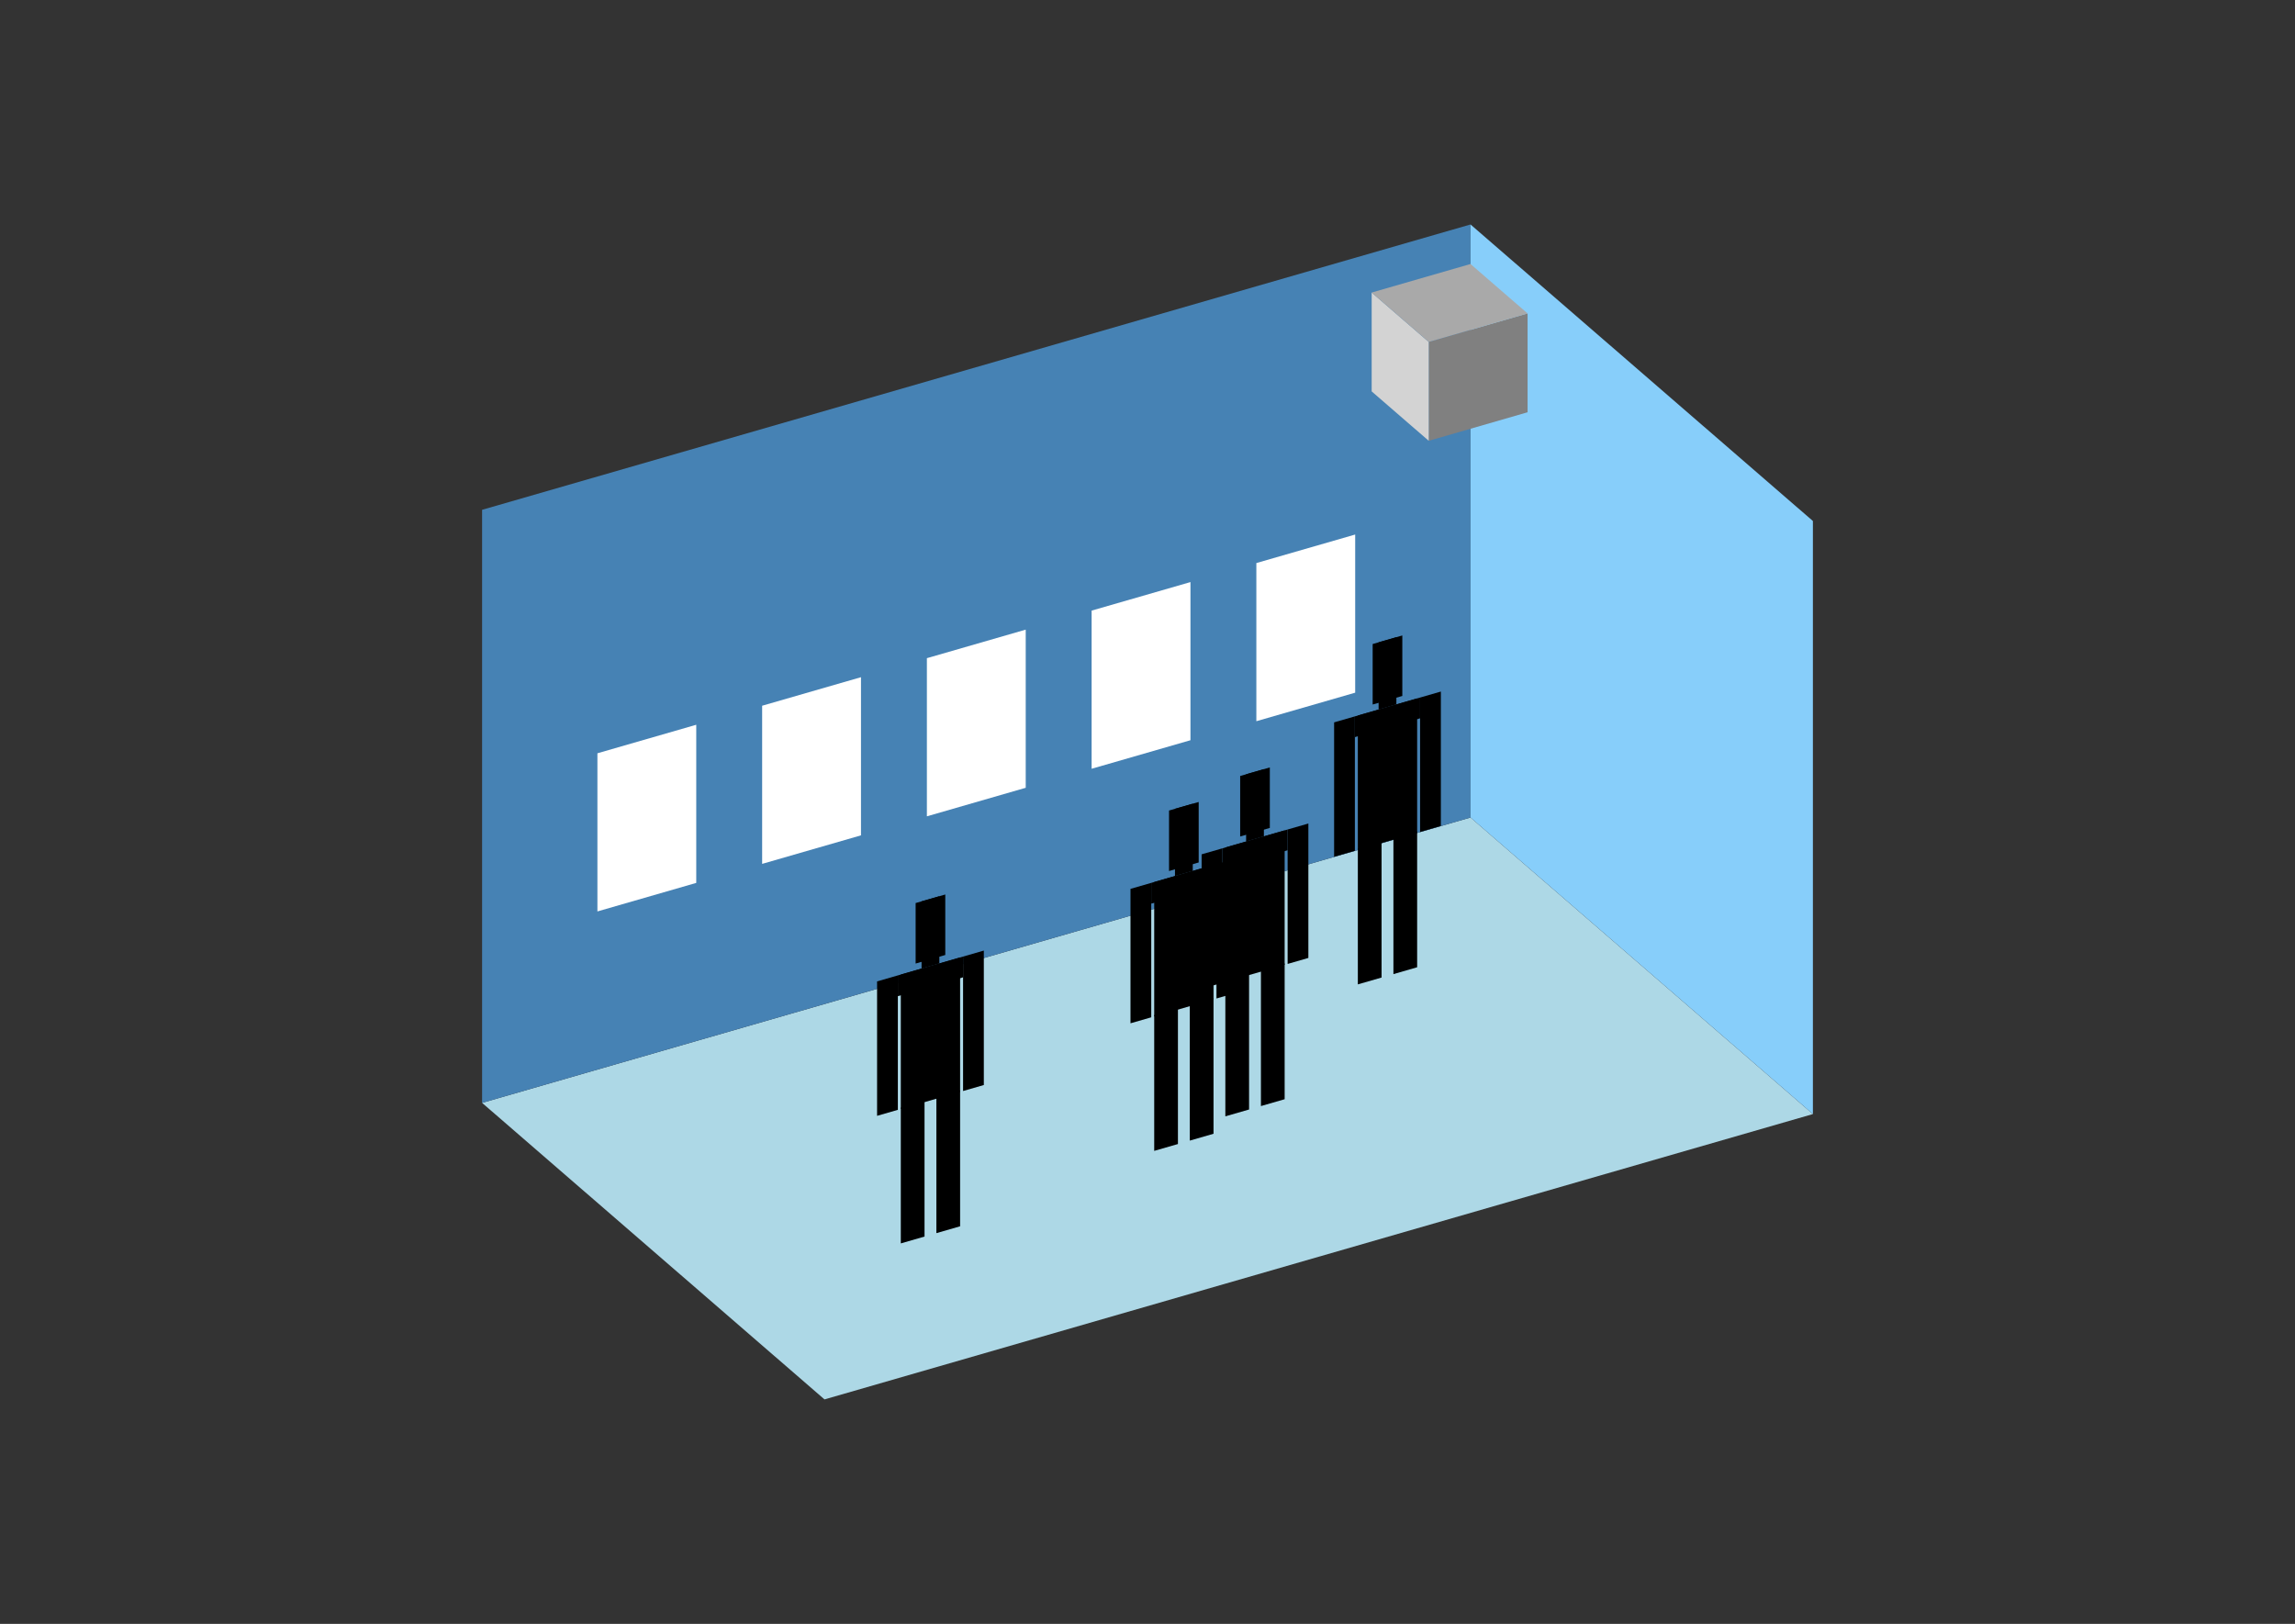<?xml version="1.0" encoding="UTF-8"?>
<svg
  xmlns="http://www.w3.org/2000/svg"
  width="848"
  height="600"
  style="background-color:white"
>
  <rect width="100%" height="100%" fill="#333333" stroke="none"/>
  <polygon fill="lightblue" points="304.649,517.062 178.134,407.497 543.351,302.068 669.866,411.633" />
  <polygon fill="steelblue" points="178.134,407.497 178.134,188.367 543.351,82.938 543.351,302.068" />
  <polygon fill="lightskyblue" points="669.866,411.633 669.866,192.503 543.351,82.938 543.351,302.068" />
  <polygon fill="white" points="220.743,336.762 220.743,278.328 257.264,267.785 257.264,326.219" />
  <polygon fill="white" points="281.612,319.191 281.612,260.756 318.134,250.213 318.134,308.648" />
  <polygon fill="white" points="342.482,301.619 342.482,243.185 379.003,232.642 379.003,291.076" />
  <polygon fill="white" points="403.351,284.048 403.351,225.613 439.873,215.07 439.873,273.505" />
  <polygon fill="white" points="464.221,266.476 464.221,208.042 500.742,197.499 500.742,255.933" />
  <polygon fill="grey" points="527.915,162.872 527.915,126.35 564.437,115.807 564.437,152.329" />
  <polygon fill="lightgrey" points="527.915,162.872 527.915,126.35 506.829,108.089 506.829,144.611" />
  <polygon fill="darkgrey" points="527.915,126.35 506.829,108.089 543.351,97.546 564.437,115.807" />
  <polygon fill="hsl(288.0,50.0%,66.347%)" points="501.72,363.715 501.72,313.549 510.485,311.018 510.485,361.185" />
  <polygon fill="hsl(288.0,50.0%,66.347%)" points="523.633,357.389 523.633,307.223 514.867,309.753 514.867,359.919" />
  <polygon fill="hsl(288.0,50.0%,66.347%)" points="492.954,316.576 492.954,266.906 500.624,264.692 500.624,314.362" />
  <polygon fill="hsl(288.0,50.0%,66.347%)" points="524.728,307.403 524.728,257.734 532.398,255.52 532.398,305.189" />
  <polygon fill="hsl(288.0,50.0%,66.347%)" points="500.624,272.362 500.624,264.692 524.728,257.734 524.728,265.403" />
  <polygon fill="hsl(288.0,50.0%,66.347%)" points="501.72,314.045 501.72,264.376 523.633,258.05 523.633,307.72" />
  <polygon fill="hsl(288.0,50.0%,66.347%)" points="507.198,260.311 507.198,237.96 518.154,234.797 518.154,257.148" />
  <polygon fill="hsl(288.0,50.0%,66.347%)" points="509.389,262.162 509.389,237.327 515.963,235.429 515.963,260.264" />
  <polygon fill="hsl(288.0,50.0%,54.496%)" points="452.764,412.472 452.764,362.306 461.53,359.775 461.53,409.942" />
  <polygon fill="hsl(288.0,50.0%,54.496%)" points="474.677,406.146 474.677,355.98 465.912,358.51 465.912,408.676" />
  <polygon fill="hsl(288.0,50.0%,54.496%)" points="443.999,365.333 443.999,315.663 451.669,313.449 451.669,363.119" />
  <polygon fill="hsl(288.0,50.0%,54.496%)" points="475.773,356.16 475.773,306.491 483.443,304.277 483.443,353.946" />
  <polygon fill="hsl(288.0,50.0%,54.496%)" points="451.669,321.119 451.669,313.449 475.773,306.491 475.773,314.16" />
  <polygon fill="hsl(288.0,50.0%,54.496%)" points="452.764,362.802 452.764,313.133 474.677,306.807 474.677,356.477" />
  <polygon fill="hsl(288.0,50.0%,54.496%)" points="458.243,309.068 458.243,286.717 469.199,283.554 469.199,305.905" />
  <polygon fill="hsl(288.0,50.0%,54.496%)" points="460.434,310.919 460.434,286.084 467.008,284.186 467.008,309.021" />
  <polygon fill="hsl(288.0,50.0%,52.726%)" points="426.481,425.233 426.481,375.067 435.246,372.536 435.246,422.703" />
  <polygon fill="hsl(288.0,50.0%,52.726%)" points="448.394,418.907 448.394,368.741 439.629,371.271 439.629,421.437" />
  <polygon fill="hsl(288.0,50.0%,52.726%)" points="417.716,378.094 417.716,328.424 425.386,326.21 425.386,375.88" />
  <polygon fill="hsl(288.0,50.0%,52.726%)" points="449.49,368.921 449.49,319.252 457.159,317.038 457.159,366.707" />
  <polygon fill="hsl(288.0,50.0%,52.726%)" points="425.386,333.88 425.386,326.21 449.49,319.252 449.49,326.921" />
  <polygon fill="hsl(288.0,50.0%,52.726%)" points="426.481,375.563 426.481,325.894 448.394,319.568 448.394,369.238" />
  <polygon fill="hsl(288.0,50.0%,52.726%)" points="431.959,321.829 431.959,299.478 442.916,296.315 442.916,318.666" />
  <polygon fill="hsl(288.0,50.0%,52.726%)" points="434.151,323.68 434.151,298.845 440.725,296.947 440.725,321.782" />
  <polygon fill="hsl(288.0,50.0%,50.275%)" points="332.846,459.422 332.846,409.256 341.611,406.726 341.611,456.892" />
  <polygon fill="hsl(288.0,50.0%,50.275%)" points="354.759,453.096 354.759,402.93 345.994,405.46 345.994,455.627" />
  <polygon fill="hsl(288.0,50.0%,50.275%)" points="324.081,412.283 324.081,362.613 331.75,360.399 331.75,410.069" />
  <polygon fill="hsl(288.0,50.0%,50.275%)" points="355.854,403.111 355.854,353.441 363.524,351.227 363.524,400.897" />
  <polygon fill="hsl(288.0,50.0%,50.275%)" points="331.75,368.069 331.75,360.399 355.854,353.441 355.854,361.111" />
  <polygon fill="hsl(288.0,50.0%,50.275%)" points="332.846,409.753 332.846,360.083 354.759,353.757 354.759,403.427" />
  <polygon fill="hsl(288.0,50.0%,50.275%)" points="338.324,356.018 338.324,333.667 349.28,330.504 349.28,352.855" />
  <polygon fill="hsl(288.0,50.0%,50.275%)" points="340.515,357.869 340.515,333.034 347.089,331.137 347.089,355.971" />
</svg>
